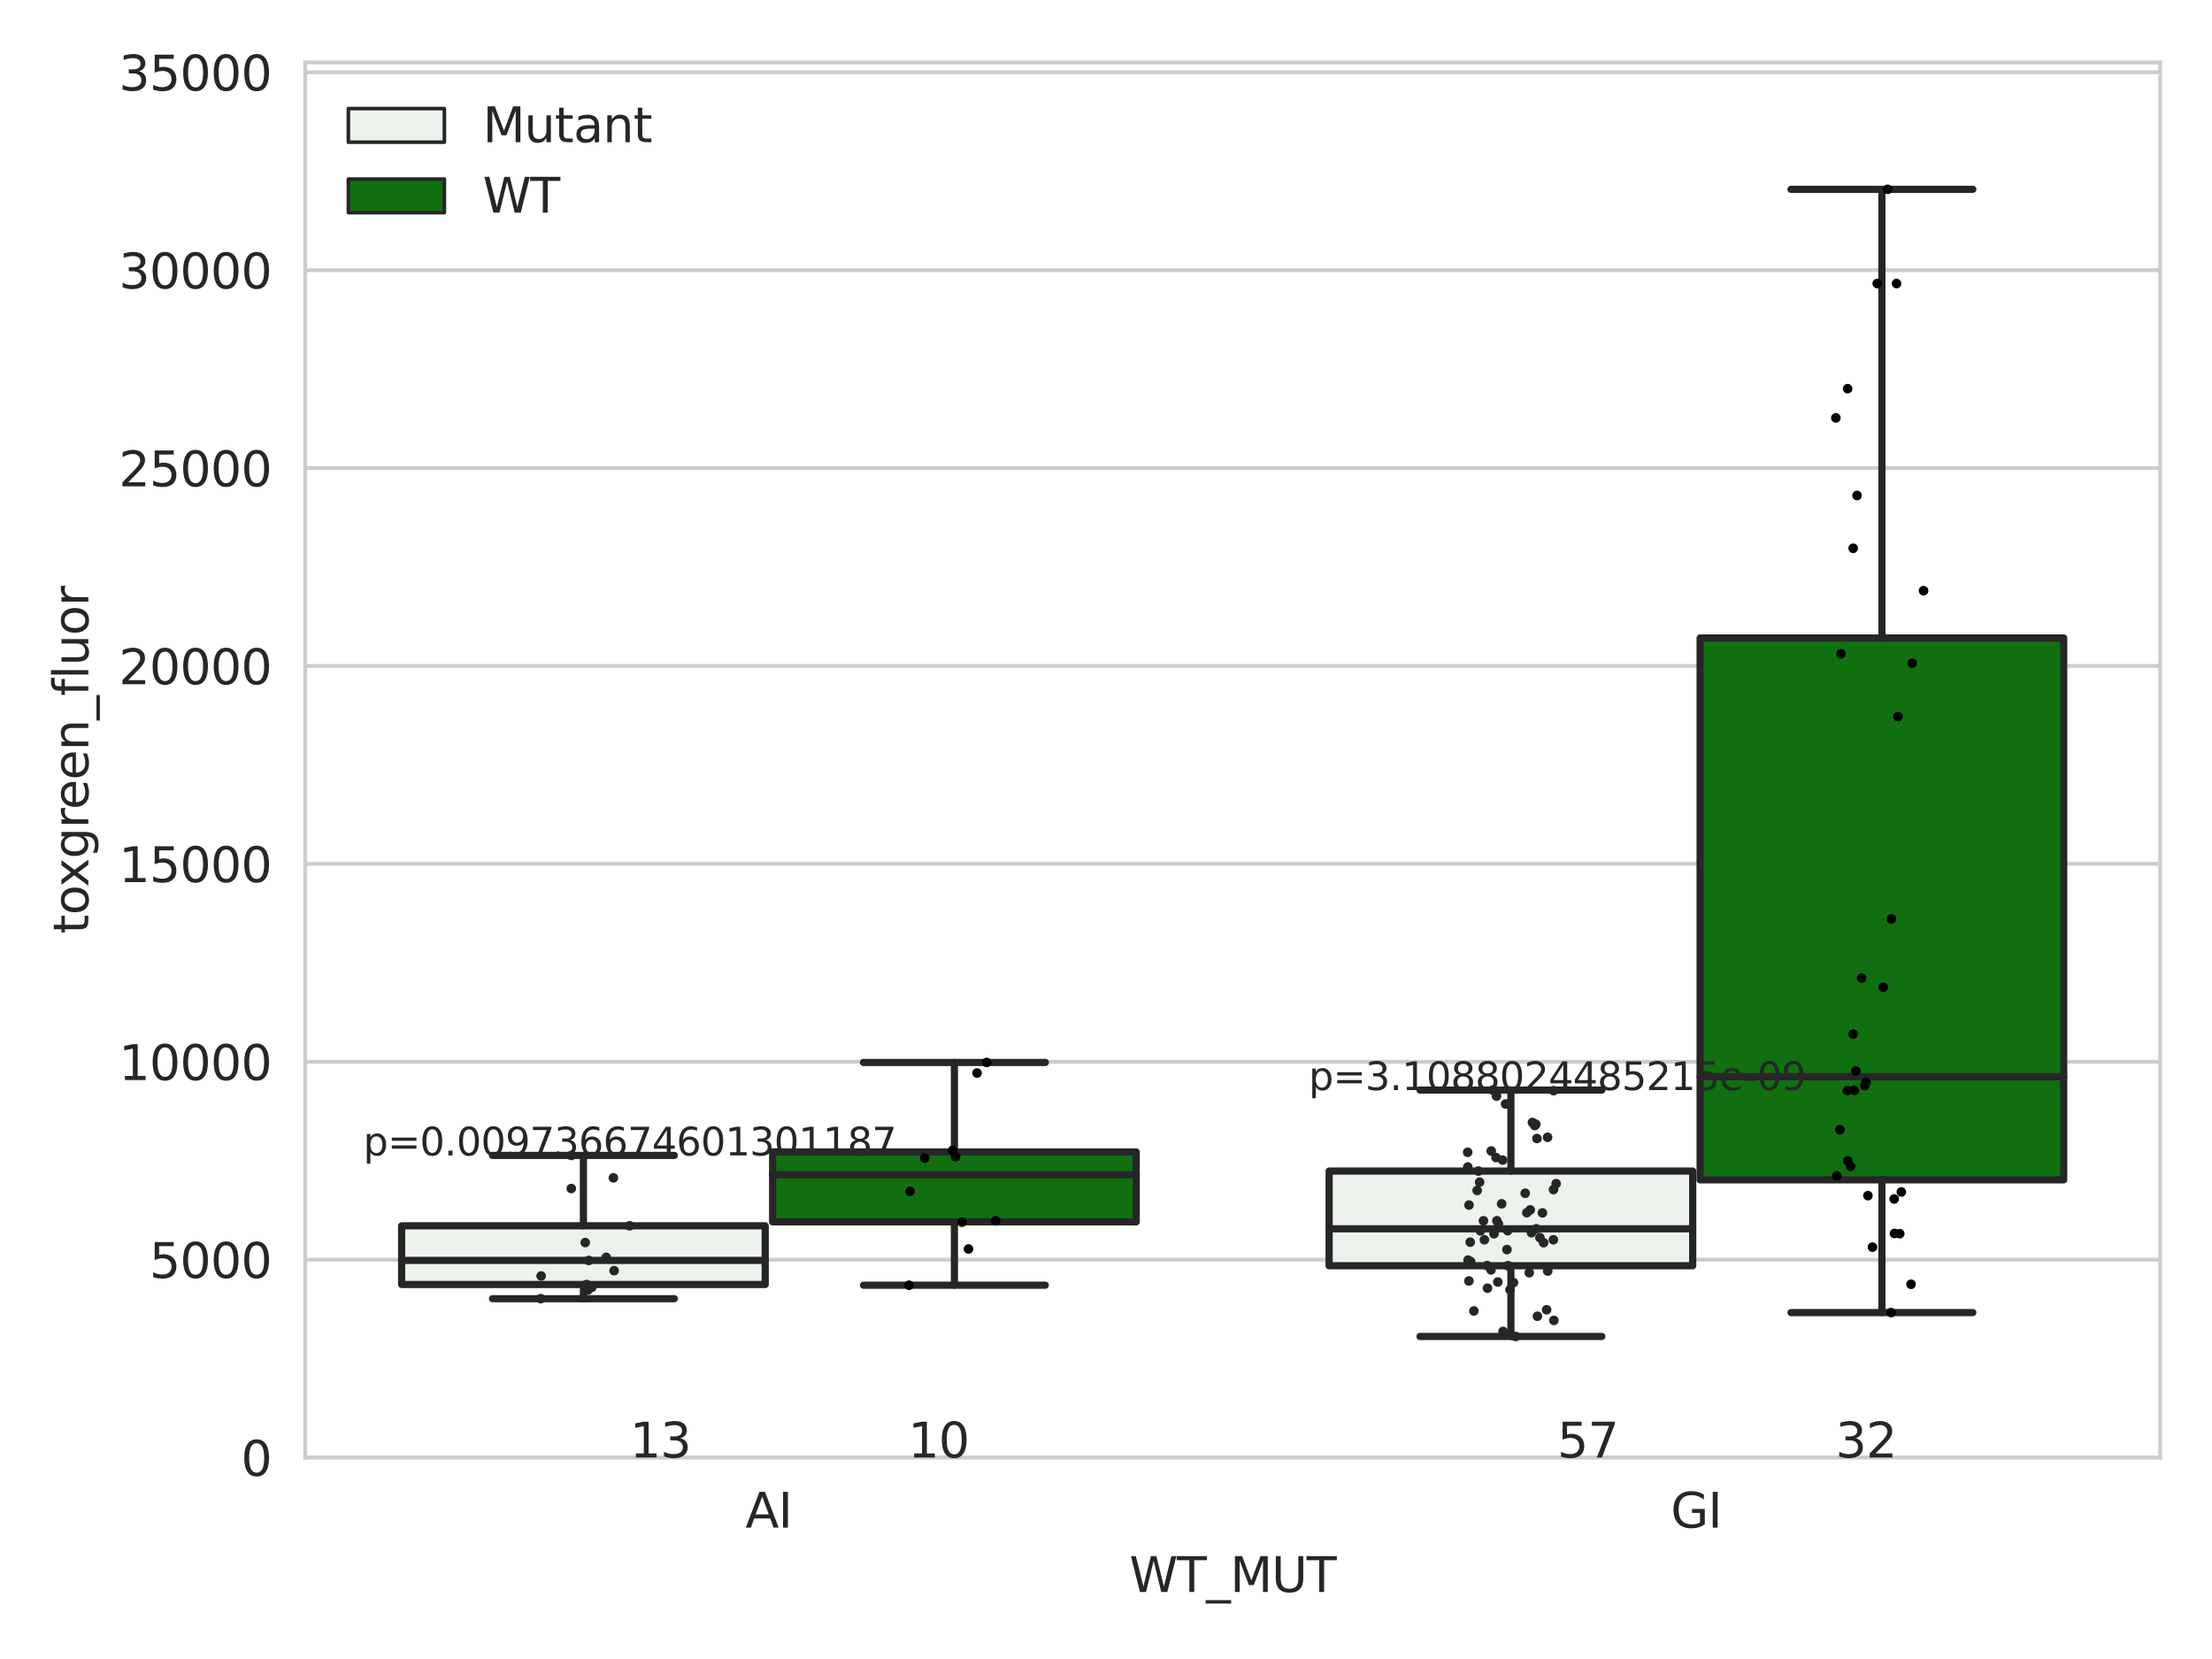 <?xml version="1.0" encoding="utf-8" standalone="no"?>
<!DOCTYPE svg PUBLIC "-//W3C//DTD SVG 1.1//EN"
  "http://www.w3.org/Graphics/SVG/1.1/DTD/svg11.dtd">
<svg xmlns:xlink="http://www.w3.org/1999/xlink" width="460.8pt" height="345.6pt" viewBox="0 0 460.8 345.6" xmlns="http://www.w3.org/2000/svg" version="1.1">
 <defs>
  <style type="text/css">*{stroke-linejoin: round; stroke-linecap: butt}</style>
 </defs>
 <g id="figure_1">
  <g id="patch_1">
   <path d="M 0 345.6 
L 460.8 345.6 
L 460.8 0 
L 0 0 
z
" style="fill: #ffffff"/>
  </g>
  <g id="axes_1">
   <g id="patch_2">
    <path d="M 63.571 303.64 
L 450 303.64 
L 450 13.022 
L 63.571 13.022 
z
" style="fill: #ffffff"/>
   </g>
   <g id="matplotlib.axis_1">
    <g id="xtick_1">
     <g id="text_1">
      <!-- AI -->
      <g style="fill: #262626" transform="translate(155.283 318.238) scale(0.1 -0.1)">
       <defs>
        <path id="DejaVuSans-41" d="M 2188 4044 
L 1331 1722 
L 3047 1722 
L 2188 4044 
z
M 1831 4666 
L 2547 4666 
L 4325 0 
L 3669 0 
L 3244 1197 
L 1141 1197 
L 716 0 
L 50 0 
L 1831 4666 
z
" transform="scale(0.016)"/>
        <path id="DejaVuSans-49" d="M 628 4666 
L 1259 4666 
L 1259 0 
L 628 0 
L 628 4666 
z
" transform="scale(0.016)"/>
       </defs>
       <use xlink:href="#DejaVuSans-41"/>
       <use xlink:href="#DejaVuSans-49" x="68.408"/>
      </g>
     </g>
    </g>
    <g id="xtick_2">
     <g id="text_2">
      <!-- GI -->
      <g style="fill: #262626" transform="translate(348.044 318.238) scale(0.1 -0.1)">
       <defs>
        <path id="DejaVuSans-47" d="M 3809 666 
L 3809 1919 
L 2778 1919 
L 2778 2438 
L 4434 2438 
L 4434 434 
Q 4069 175 3628 42 
Q 3188 -91 2688 -91 
Q 1594 -91 976 548 
Q 359 1188 359 2328 
Q 359 3472 976 4111 
Q 1594 4750 2688 4750 
Q 3144 4750 3555 4637 
Q 3966 4525 4313 4306 
L 4313 3634 
Q 3963 3931 3569 4081 
Q 3175 4231 2741 4231 
Q 1884 4231 1454 3753 
Q 1025 3275 1025 2328 
Q 1025 1384 1454 906 
Q 1884 428 2741 428 
Q 3075 428 3337 486 
Q 3600 544 3809 666 
z
" transform="scale(0.016)"/>
       </defs>
       <use xlink:href="#DejaVuSans-47"/>
       <use xlink:href="#DejaVuSans-49" x="77.49"/>
      </g>
     </g>
    </g>
    <g id="text_3">
     <!-- WT_MUT -->
     <g style="fill: #262626" transform="translate(235.261 331.638) scale(0.1 -0.1)">
      <defs>
       <path id="DejaVuSans-57" d="M 213 4666 
L 850 4666 
L 1831 722 
L 2809 4666 
L 3519 4666 
L 4500 722 
L 5478 4666 
L 6119 4666 
L 4947 0 
L 4153 0 
L 3169 4050 
L 2175 0 
L 1381 0 
L 213 4666 
z
" transform="scale(0.016)"/>
       <path id="DejaVuSans-54" d="M -19 4666 
L 3928 4666 
L 3928 4134 
L 2272 4134 
L 2272 0 
L 1638 0 
L 1638 4134 
L -19 4134 
L -19 4666 
z
" transform="scale(0.016)"/>
       <path id="DejaVuSans-5f" d="M 3263 -1063 
L 3263 -1509 
L -63 -1509 
L -63 -1063 
L 3263 -1063 
z
" transform="scale(0.016)"/>
       <path id="DejaVuSans-4d" d="M 628 4666 
L 1569 4666 
L 2759 1491 
L 3956 4666 
L 4897 4666 
L 4897 0 
L 4281 0 
L 4281 4097 
L 3078 897 
L 2444 897 
L 1241 4097 
L 1241 0 
L 628 0 
L 628 4666 
z
" transform="scale(0.016)"/>
       <path id="DejaVuSans-55" d="M 556 4666 
L 1191 4666 
L 1191 1831 
Q 1191 1081 1462 751 
Q 1734 422 2344 422 
Q 2950 422 3222 751 
Q 3494 1081 3494 1831 
L 3494 4666 
L 4128 4666 
L 4128 1753 
Q 4128 841 3676 375 
Q 3225 -91 2344 -91 
Q 1459 -91 1007 375 
Q 556 841 556 1753 
L 556 4666 
z
" transform="scale(0.016)"/>
      </defs>
      <use xlink:href="#DejaVuSans-57"/>
      <use xlink:href="#DejaVuSans-54" x="98.877"/>
      <use xlink:href="#DejaVuSans-5f" x="159.961"/>
      <use xlink:href="#DejaVuSans-4d" x="209.961"/>
      <use xlink:href="#DejaVuSans-55" x="296.24"/>
      <use xlink:href="#DejaVuSans-54" x="369.434"/>
     </g>
    </g>
   </g>
   <g id="matplotlib.axis_2">
    <g id="ytick_1">
     <g id="line2d_1">
      <path d="M 63.571 303.64 
L 450 303.64 
" clip-path="url(#p94280542d1)" style="fill: none; stroke: #cccccc; stroke-width: 0.8; stroke-linecap: round"/>
     </g>
     <g id="text_4">
      <!-- 0 -->
      <g style="fill: #262626" transform="translate(50.209 307.439) scale(0.1 -0.1)">
       <defs>
        <path id="DejaVuSans-30" d="M 2034 4250 
Q 1547 4250 1301 3770 
Q 1056 3291 1056 2328 
Q 1056 1369 1301 889 
Q 1547 409 2034 409 
Q 2525 409 2770 889 
Q 3016 1369 3016 2328 
Q 3016 3291 2770 3770 
Q 2525 4250 2034 4250 
z
M 2034 4750 
Q 2819 4750 3233 4129 
Q 3647 3509 3647 2328 
Q 3647 1150 3233 529 
Q 2819 -91 2034 -91 
Q 1250 -91 836 529 
Q 422 1150 422 2328 
Q 422 3509 836 4129 
Q 1250 4750 2034 4750 
z
" transform="scale(0.016)"/>
       </defs>
       <use xlink:href="#DejaVuSans-30"/>
      </g>
     </g>
    </g>
    <g id="ytick_2">
     <g id="line2d_2">
      <path d="M 63.571 262.414 
L 450 262.414 
" clip-path="url(#p94280542d1)" style="fill: none; stroke: #cccccc; stroke-width: 0.8; stroke-linecap: round"/>
     </g>
     <g id="text_5">
      <!-- 5000 -->
      <g style="fill: #262626" transform="translate(31.121 266.214) scale(0.1 -0.1)">
       <defs>
        <path id="DejaVuSans-35" d="M 691 4666 
L 3169 4666 
L 3169 4134 
L 1269 4134 
L 1269 2991 
Q 1406 3038 1543 3061 
Q 1681 3084 1819 3084 
Q 2600 3084 3056 2656 
Q 3513 2228 3513 1497 
Q 3513 744 3044 326 
Q 2575 -91 1722 -91 
Q 1428 -91 1123 -41 
Q 819 9 494 109 
L 494 744 
Q 775 591 1075 516 
Q 1375 441 1709 441 
Q 2250 441 2565 725 
Q 2881 1009 2881 1497 
Q 2881 1984 2565 2268 
Q 2250 2553 1709 2553 
Q 1456 2553 1204 2497 
Q 953 2441 691 2322 
L 691 4666 
z
" transform="scale(0.016)"/>
       </defs>
       <use xlink:href="#DejaVuSans-35"/>
       <use xlink:href="#DejaVuSans-30" x="63.623"/>
       <use xlink:href="#DejaVuSans-30" x="127.246"/>
       <use xlink:href="#DejaVuSans-30" x="190.869"/>
      </g>
     </g>
    </g>
    <g id="ytick_3">
     <g id="line2d_3">
      <path d="M 63.571 221.189 
L 450 221.189 
" clip-path="url(#p94280542d1)" style="fill: none; stroke: #cccccc; stroke-width: 0.8; stroke-linecap: round"/>
     </g>
     <g id="text_6">
      <!-- 10000 -->
      <g style="fill: #262626" transform="translate(24.759 224.988) scale(0.1 -0.1)">
       <defs>
        <path id="DejaVuSans-31" d="M 794 531 
L 1825 531 
L 1825 4091 
L 703 3866 
L 703 4441 
L 1819 4666 
L 2450 4666 
L 2450 531 
L 3481 531 
L 3481 0 
L 794 0 
L 794 531 
z
" transform="scale(0.016)"/>
       </defs>
       <use xlink:href="#DejaVuSans-31"/>
       <use xlink:href="#DejaVuSans-30" x="63.623"/>
       <use xlink:href="#DejaVuSans-30" x="127.246"/>
       <use xlink:href="#DejaVuSans-30" x="190.869"/>
       <use xlink:href="#DejaVuSans-30" x="254.492"/>
      </g>
     </g>
    </g>
    <g id="ytick_4">
     <g id="line2d_4">
      <path d="M 63.571 179.963 
L 450 179.963 
" clip-path="url(#p94280542d1)" style="fill: none; stroke: #cccccc; stroke-width: 0.8; stroke-linecap: round"/>
     </g>
     <g id="text_7">
      <!-- 15000 -->
      <g style="fill: #262626" transform="translate(24.759 183.762) scale(0.1 -0.1)">
       <use xlink:href="#DejaVuSans-31"/>
       <use xlink:href="#DejaVuSans-35" x="63.623"/>
       <use xlink:href="#DejaVuSans-30" x="127.246"/>
       <use xlink:href="#DejaVuSans-30" x="190.869"/>
       <use xlink:href="#DejaVuSans-30" x="254.492"/>
      </g>
     </g>
    </g>
    <g id="ytick_5">
     <g id="line2d_5">
      <path d="M 63.571 138.738 
L 450 138.738 
" clip-path="url(#p94280542d1)" style="fill: none; stroke: #cccccc; stroke-width: 0.8; stroke-linecap: round"/>
     </g>
     <g id="text_8">
      <!-- 20000 -->
      <g style="fill: #262626" transform="translate(24.759 142.537) scale(0.1 -0.1)">
       <defs>
        <path id="DejaVuSans-32" d="M 1228 531 
L 3431 531 
L 3431 0 
L 469 0 
L 469 531 
Q 828 903 1448 1529 
Q 2069 2156 2228 2338 
Q 2531 2678 2651 2914 
Q 2772 3150 2772 3378 
Q 2772 3750 2511 3984 
Q 2250 4219 1831 4219 
Q 1534 4219 1204 4116 
Q 875 4013 500 3803 
L 500 4441 
Q 881 4594 1212 4672 
Q 1544 4750 1819 4750 
Q 2544 4750 2975 4387 
Q 3406 4025 3406 3419 
Q 3406 3131 3298 2873 
Q 3191 2616 2906 2266 
Q 2828 2175 2409 1742 
Q 1991 1309 1228 531 
z
" transform="scale(0.016)"/>
       </defs>
       <use xlink:href="#DejaVuSans-32"/>
       <use xlink:href="#DejaVuSans-30" x="63.623"/>
       <use xlink:href="#DejaVuSans-30" x="127.246"/>
       <use xlink:href="#DejaVuSans-30" x="190.869"/>
       <use xlink:href="#DejaVuSans-30" x="254.492"/>
      </g>
     </g>
    </g>
    <g id="ytick_6">
     <g id="line2d_6">
      <path d="M 63.571 97.512 
L 450 97.512 
" clip-path="url(#p94280542d1)" style="fill: none; stroke: #cccccc; stroke-width: 0.8; stroke-linecap: round"/>
     </g>
     <g id="text_9">
      <!-- 25000 -->
      <g style="fill: #262626" transform="translate(24.759 101.311) scale(0.1 -0.1)">
       <use xlink:href="#DejaVuSans-32"/>
       <use xlink:href="#DejaVuSans-35" x="63.623"/>
       <use xlink:href="#DejaVuSans-30" x="127.246"/>
       <use xlink:href="#DejaVuSans-30" x="190.869"/>
       <use xlink:href="#DejaVuSans-30" x="254.492"/>
      </g>
     </g>
    </g>
    <g id="ytick_7">
     <g id="line2d_7">
      <path d="M 63.571 56.286 
L 450 56.286 
" clip-path="url(#p94280542d1)" style="fill: none; stroke: #cccccc; stroke-width: 0.8; stroke-linecap: round"/>
     </g>
     <g id="text_10">
      <!-- 30000 -->
      <g style="fill: #262626" transform="translate(24.759 60.085) scale(0.1 -0.1)">
       <defs>
        <path id="DejaVuSans-33" d="M 2597 2516 
Q 3050 2419 3304 2112 
Q 3559 1806 3559 1356 
Q 3559 666 3084 287 
Q 2609 -91 1734 -91 
Q 1441 -91 1130 -33 
Q 819 25 488 141 
L 488 750 
Q 750 597 1062 519 
Q 1375 441 1716 441 
Q 2309 441 2620 675 
Q 2931 909 2931 1356 
Q 2931 1769 2642 2001 
Q 2353 2234 1838 2234 
L 1294 2234 
L 1294 2753 
L 1863 2753 
Q 2328 2753 2575 2939 
Q 2822 3125 2822 3475 
Q 2822 3834 2567 4026 
Q 2313 4219 1838 4219 
Q 1578 4219 1281 4162 
Q 984 4106 628 3988 
L 628 4550 
Q 988 4650 1302 4700 
Q 1616 4750 1894 4750 
Q 2613 4750 3031 4423 
Q 3450 4097 3450 3541 
Q 3450 3153 3228 2886 
Q 3006 2619 2597 2516 
z
" transform="scale(0.016)"/>
       </defs>
       <use xlink:href="#DejaVuSans-33"/>
       <use xlink:href="#DejaVuSans-30" x="63.623"/>
       <use xlink:href="#DejaVuSans-30" x="127.246"/>
       <use xlink:href="#DejaVuSans-30" x="190.869"/>
       <use xlink:href="#DejaVuSans-30" x="254.492"/>
      </g>
     </g>
    </g>
    <g id="ytick_8">
     <g id="line2d_8">
      <path d="M 63.571 15.061 
L 450 15.061 
" clip-path="url(#p94280542d1)" style="fill: none; stroke: #cccccc; stroke-width: 0.8; stroke-linecap: round"/>
     </g>
     <g id="text_11">
      <!-- 35000 -->
      <g style="fill: #262626" transform="translate(24.759 18.86) scale(0.1 -0.1)">
       <use xlink:href="#DejaVuSans-33"/>
       <use xlink:href="#DejaVuSans-35" x="63.623"/>
       <use xlink:href="#DejaVuSans-30" x="127.246"/>
       <use xlink:href="#DejaVuSans-30" x="190.869"/>
       <use xlink:href="#DejaVuSans-30" x="254.492"/>
      </g>
     </g>
    </g>
    <g id="text_12">
     <!-- toxgreen_fluor -->
     <g style="fill: #262626" transform="translate(18.401 194.526) rotate(-90) scale(0.1 -0.1)">
      <defs>
       <path id="DejaVuSans-74" d="M 1172 4494 
L 1172 3500 
L 2356 3500 
L 2356 3053 
L 1172 3053 
L 1172 1153 
Q 1172 725 1289 603 
Q 1406 481 1766 481 
L 2356 481 
L 2356 0 
L 1766 0 
Q 1100 0 847 248 
Q 594 497 594 1153 
L 594 3053 
L 172 3053 
L 172 3500 
L 594 3500 
L 594 4494 
L 1172 4494 
z
" transform="scale(0.016)"/>
       <path id="DejaVuSans-6f" d="M 1959 3097 
Q 1497 3097 1228 2736 
Q 959 2375 959 1747 
Q 959 1119 1226 758 
Q 1494 397 1959 397 
Q 2419 397 2687 759 
Q 2956 1122 2956 1747 
Q 2956 2369 2687 2733 
Q 2419 3097 1959 3097 
z
M 1959 3584 
Q 2709 3584 3137 3096 
Q 3566 2609 3566 1747 
Q 3566 888 3137 398 
Q 2709 -91 1959 -91 
Q 1206 -91 779 398 
Q 353 888 353 1747 
Q 353 2609 779 3096 
Q 1206 3584 1959 3584 
z
" transform="scale(0.016)"/>
       <path id="DejaVuSans-78" d="M 3513 3500 
L 2247 1797 
L 3578 0 
L 2900 0 
L 1881 1375 
L 863 0 
L 184 0 
L 1544 1831 
L 300 3500 
L 978 3500 
L 1906 2253 
L 2834 3500 
L 3513 3500 
z
" transform="scale(0.016)"/>
       <path id="DejaVuSans-67" d="M 2906 1791 
Q 2906 2416 2648 2759 
Q 2391 3103 1925 3103 
Q 1463 3103 1205 2759 
Q 947 2416 947 1791 
Q 947 1169 1205 825 
Q 1463 481 1925 481 
Q 2391 481 2648 825 
Q 2906 1169 2906 1791 
z
M 3481 434 
Q 3481 -459 3084 -895 
Q 2688 -1331 1869 -1331 
Q 1566 -1331 1297 -1286 
Q 1028 -1241 775 -1147 
L 775 -588 
Q 1028 -725 1275 -790 
Q 1522 -856 1778 -856 
Q 2344 -856 2625 -561 
Q 2906 -266 2906 331 
L 2906 616 
Q 2728 306 2450 153 
Q 2172 0 1784 0 
Q 1141 0 747 490 
Q 353 981 353 1791 
Q 353 2603 747 3093 
Q 1141 3584 1784 3584 
Q 2172 3584 2450 3431 
Q 2728 3278 2906 2969 
L 2906 3500 
L 3481 3500 
L 3481 434 
z
" transform="scale(0.016)"/>
       <path id="DejaVuSans-72" d="M 2631 2963 
Q 2534 3019 2420 3045 
Q 2306 3072 2169 3072 
Q 1681 3072 1420 2755 
Q 1159 2438 1159 1844 
L 1159 0 
L 581 0 
L 581 3500 
L 1159 3500 
L 1159 2956 
Q 1341 3275 1631 3429 
Q 1922 3584 2338 3584 
Q 2397 3584 2469 3576 
Q 2541 3569 2628 3553 
L 2631 2963 
z
" transform="scale(0.016)"/>
       <path id="DejaVuSans-65" d="M 3597 1894 
L 3597 1613 
L 953 1613 
Q 991 1019 1311 708 
Q 1631 397 2203 397 
Q 2534 397 2845 478 
Q 3156 559 3463 722 
L 3463 178 
Q 3153 47 2828 -22 
Q 2503 -91 2169 -91 
Q 1331 -91 842 396 
Q 353 884 353 1716 
Q 353 2575 817 3079 
Q 1281 3584 2069 3584 
Q 2775 3584 3186 3129 
Q 3597 2675 3597 1894 
z
M 3022 2063 
Q 3016 2534 2758 2815 
Q 2500 3097 2075 3097 
Q 1594 3097 1305 2825 
Q 1016 2553 972 2059 
L 3022 2063 
z
" transform="scale(0.016)"/>
       <path id="DejaVuSans-6e" d="M 3513 2113 
L 3513 0 
L 2938 0 
L 2938 2094 
Q 2938 2591 2744 2837 
Q 2550 3084 2163 3084 
Q 1697 3084 1428 2787 
Q 1159 2491 1159 1978 
L 1159 0 
L 581 0 
L 581 3500 
L 1159 3500 
L 1159 2956 
Q 1366 3272 1645 3428 
Q 1925 3584 2291 3584 
Q 2894 3584 3203 3211 
Q 3513 2838 3513 2113 
z
" transform="scale(0.016)"/>
       <path id="DejaVuSans-66" d="M 2375 4863 
L 2375 4384 
L 1825 4384 
Q 1516 4384 1395 4259 
Q 1275 4134 1275 3809 
L 1275 3500 
L 2222 3500 
L 2222 3053 
L 1275 3053 
L 1275 0 
L 697 0 
L 697 3053 
L 147 3053 
L 147 3500 
L 697 3500 
L 697 3744 
Q 697 4328 969 4595 
Q 1241 4863 1831 4863 
L 2375 4863 
z
" transform="scale(0.016)"/>
       <path id="DejaVuSans-6c" d="M 603 4863 
L 1178 4863 
L 1178 0 
L 603 0 
L 603 4863 
z
" transform="scale(0.016)"/>
       <path id="DejaVuSans-75" d="M 544 1381 
L 544 3500 
L 1119 3500 
L 1119 1403 
Q 1119 906 1312 657 
Q 1506 409 1894 409 
Q 2359 409 2629 706 
Q 2900 1003 2900 1516 
L 2900 3500 
L 3475 3500 
L 3475 0 
L 2900 0 
L 2900 538 
Q 2691 219 2414 64 
Q 2138 -91 1772 -91 
Q 1169 -91 856 284 
Q 544 659 544 1381 
z
M 1991 3584 
L 1991 3584 
z
" transform="scale(0.016)"/>
      </defs>
      <use xlink:href="#DejaVuSans-74"/>
      <use xlink:href="#DejaVuSans-6f" x="39.209"/>
      <use xlink:href="#DejaVuSans-78" x="97.266"/>
      <use xlink:href="#DejaVuSans-67" x="156.445"/>
      <use xlink:href="#DejaVuSans-72" x="219.922"/>
      <use xlink:href="#DejaVuSans-65" x="258.785"/>
      <use xlink:href="#DejaVuSans-65" x="320.309"/>
      <use xlink:href="#DejaVuSans-6e" x="381.832"/>
      <use xlink:href="#DejaVuSans-5f" x="445.211"/>
      <use xlink:href="#DejaVuSans-66" x="495.211"/>
      <use xlink:href="#DejaVuSans-6c" x="530.416"/>
      <use xlink:href="#DejaVuSans-75" x="558.199"/>
      <use xlink:href="#DejaVuSans-6f" x="621.578"/>
      <use xlink:href="#DejaVuSans-72" x="682.76"/>
     </g>
    </g>
   </g>
   <g id="patch_3">
    <path d="M 83.666 267.588 
L 159.406 267.588 
L 159.406 255.357 
L 83.666 255.357 
L 83.666 267.588 
z
" clip-path="url(#p94280542d1)" style="fill: #ecf2ec; stroke: #262626; stroke-width: 1.5; stroke-linejoin: miter"/>
   </g>
   <g id="patch_4">
    <path d="M 160.951 254.537 
L 236.691 254.537 
L 236.691 239.969 
L 160.951 239.969 
L 160.951 254.537 
z
" clip-path="url(#p94280542d1)" style="fill: #107010; stroke: #262626; stroke-width: 1.5; stroke-linejoin: miter"/>
   </g>
   <g id="patch_5">
    <path d="M 276.88 263.679 
L 352.62 263.679 
L 352.62 243.953 
L 276.88 243.953 
L 276.88 263.679 
z
" clip-path="url(#p94280542d1)" style="fill: #ecf2ec; stroke: #262626; stroke-width: 1.5; stroke-linejoin: miter"/>
   </g>
   <g id="patch_6">
    <path d="M 354.166 245.79 
L 429.906 245.79 
L 429.906 132.907 
L 354.166 132.907 
L 354.166 245.79 
z
" clip-path="url(#p94280542d1)" style="fill: #107010; stroke: #262626; stroke-width: 1.5; stroke-linejoin: miter"/>
   </g>
   <g id="patch_7">
    <path d="M 160.178 303.64 
L 160.178 303.64 
L 160.178 303.64 
L 160.178 303.64 
z
" clip-path="url(#p94280542d1)" style="fill: #ecf2ec; stroke: #262626; stroke-width: 0.75; stroke-linejoin: miter"/>
   </g>
   <g id="patch_8">
    <path d="M 160.178 303.64 
L 160.178 303.64 
L 160.178 303.64 
L 160.178 303.64 
z
" clip-path="url(#p94280542d1)" style="fill: #107010; stroke: #262626; stroke-width: 0.75; stroke-linejoin: miter"/>
   </g>
   <g id="PathCollection_1"/>
   <g id="PathCollection_2"/>
   <g id="line2d_9">
    <path d="M 121.536 267.588 
L 121.536 270.541 
" clip-path="url(#p94280542d1)" style="fill: none; stroke: #262626; stroke-width: 1.5; stroke-linecap: round"/>
   </g>
   <g id="line2d_10">
    <path d="M 121.536 255.357 
L 121.536 240.701 
" clip-path="url(#p94280542d1)" style="fill: none; stroke: #262626; stroke-width: 1.5; stroke-linecap: round"/>
   </g>
   <g id="line2d_11">
    <path d="M 102.601 270.541 
L 140.471 270.541 
" clip-path="url(#p94280542d1)" style="fill: none; stroke: #262626; stroke-width: 1.5; stroke-linecap: round"/>
   </g>
   <g id="line2d_12">
    <path d="M 102.601 240.701 
L 140.471 240.701 
" clip-path="url(#p94280542d1)" style="fill: none; stroke: #262626; stroke-width: 1.5; stroke-linecap: round"/>
   </g>
   <g id="line2d_13"/>
   <g id="line2d_14">
    <path d="M 198.821 254.537 
L 198.821 267.733 
" clip-path="url(#p94280542d1)" style="fill: none; stroke: #262626; stroke-width: 1.5; stroke-linecap: round"/>
   </g>
   <g id="line2d_15">
    <path d="M 198.821 239.969 
L 198.821 221.327 
" clip-path="url(#p94280542d1)" style="fill: none; stroke: #262626; stroke-width: 1.5; stroke-linecap: round"/>
   </g>
   <g id="line2d_16">
    <path d="M 179.886 267.733 
L 217.756 267.733 
" clip-path="url(#p94280542d1)" style="fill: none; stroke: #262626; stroke-width: 1.5; stroke-linecap: round"/>
   </g>
   <g id="line2d_17">
    <path d="M 179.886 221.327 
L 217.756 221.327 
" clip-path="url(#p94280542d1)" style="fill: none; stroke: #262626; stroke-width: 1.5; stroke-linecap: round"/>
   </g>
   <g id="line2d_18"/>
   <g id="line2d_19">
    <path d="M 314.75 263.679 
L 314.75 278.405 
" clip-path="url(#p94280542d1)" style="fill: none; stroke: #262626; stroke-width: 1.5; stroke-linecap: round"/>
   </g>
   <g id="line2d_20">
    <path d="M 314.75 243.953 
L 314.75 227.084 
" clip-path="url(#p94280542d1)" style="fill: none; stroke: #262626; stroke-width: 1.5; stroke-linecap: round"/>
   </g>
   <g id="line2d_21">
    <path d="M 295.815 278.405 
L 333.685 278.405 
" clip-path="url(#p94280542d1)" style="fill: none; stroke: #262626; stroke-width: 1.5; stroke-linecap: round"/>
   </g>
   <g id="line2d_22">
    <path d="M 295.815 227.084 
L 333.685 227.084 
" clip-path="url(#p94280542d1)" style="fill: none; stroke: #262626; stroke-width: 1.5; stroke-linecap: round"/>
   </g>
   <g id="line2d_23"/>
   <g id="line2d_24">
    <path d="M 392.036 245.79 
L 392.036 273.432 
" clip-path="url(#p94280542d1)" style="fill: none; stroke: #262626; stroke-width: 1.5; stroke-linecap: round"/>
   </g>
   <g id="line2d_25">
    <path d="M 392.036 132.907 
L 392.036 39.442 
" clip-path="url(#p94280542d1)" style="fill: none; stroke: #262626; stroke-width: 1.5; stroke-linecap: round"/>
   </g>
   <g id="line2d_26">
    <path d="M 373.101 273.432 
L 410.971 273.432 
" clip-path="url(#p94280542d1)" style="fill: none; stroke: #262626; stroke-width: 1.5; stroke-linecap: round"/>
   </g>
   <g id="line2d_27">
    <path d="M 373.101 39.442 
L 410.971 39.442 
" clip-path="url(#p94280542d1)" style="fill: none; stroke: #262626; stroke-width: 1.5; stroke-linecap: round"/>
   </g>
   <g id="line2d_28"/>
   <g id="line2d_29">
    <path d="M 83.666 262.575 
L 159.406 262.575 
" clip-path="url(#p94280542d1)" style="fill: none; stroke: #262626; stroke-width: 1.5; stroke-linecap: round"/>
   </g>
   <g id="line2d_30">
    <path d="M 160.951 244.709 
L 236.691 244.709 
" clip-path="url(#p94280542d1)" style="fill: none; stroke: #262626; stroke-width: 1.5; stroke-linecap: round"/>
   </g>
   <g id="line2d_31">
    <path d="M 276.88 255.979 
L 352.62 255.979 
" clip-path="url(#p94280542d1)" style="fill: none; stroke: #262626; stroke-width: 1.5; stroke-linecap: round"/>
   </g>
   <g id="line2d_32">
    <path d="M 354.166 224.296 
L 429.906 224.296 
" clip-path="url(#p94280542d1)" style="fill: none; stroke: #262626; stroke-width: 1.5; stroke-linecap: round"/>
   </g>
   <g id="patch_9">
    <path d="M 63.571 303.64 
L 63.571 13.022 
" style="fill: none; stroke: #cccccc; stroke-width: 0.8; stroke-linejoin: miter; stroke-linecap: square"/>
   </g>
   <g id="patch_10">
    <path d="M 450 303.64 
L 450 13.022 
" style="fill: none; stroke: #cccccc; stroke-width: 0.8; stroke-linejoin: miter; stroke-linecap: square"/>
   </g>
   <g id="patch_11">
    <path d="M 63.571 303.64 
L 450 303.64 
" style="fill: none; stroke: #cccccc; stroke-width: 0.8; stroke-linejoin: miter; stroke-linecap: square"/>
   </g>
   <g id="patch_12">
    <path d="M 63.571 13.022 
L 450 13.022 
" style="fill: none; stroke: #cccccc; stroke-width: 0.8; stroke-linejoin: miter; stroke-linecap: square"/>
   </g>
   <g id="PathCollection_3">
    <defs>
     <path id="C0_0_816aba6193" d="M 0 1 
C 0.265 1 0.52 0.895 0.707 0.707 
C 0.895 0.52 1 0.265 1 -0 
C 1 -0.265 0.895 -0.52 0.707 -0.707 
C 0.52 -0.895 0.265 -1 0 -1 
C -0.265 -1 -0.52 -0.895 -0.707 -0.707 
C -0.895 -0.52 -1 -0.265 -1 0 
C -1 0.265 -0.895 0.52 -0.707 0.707 
C -0.52 0.895 -0.265 1 0 1 
z
"/>
    </defs>
    <g clip-path="url(#p94280542d1)">
     <use xlink:href="#C0_0_816aba6193" x="127.777" y="245.367" style="fill: #262626"/>
    </g>
    <g clip-path="url(#p94280542d1)">
     <use xlink:href="#C0_0_816aba6193" x="131.161" y="255.357" style="fill: #262626"/>
    </g>
    <g clip-path="url(#p94280542d1)">
     <use xlink:href="#C0_0_816aba6193" x="122.65" y="262.575" style="fill: #262626"/>
    </g>
    <g clip-path="url(#p94280542d1)">
     <use xlink:href="#C0_0_816aba6193" x="122.213" y="267.588" style="fill: #262626"/>
    </g>
    <g clip-path="url(#p94280542d1)">
     <use xlink:href="#C0_0_816aba6193" x="123.279" y="268.178" style="fill: #262626"/>
    </g>
    <g clip-path="url(#p94280542d1)">
     <use xlink:href="#C0_0_816aba6193" x="122.472" y="268.743" style="fill: #262626"/>
    </g>
    <g clip-path="url(#p94280542d1)">
     <use xlink:href="#C0_0_816aba6193" x="112.659" y="270.541" style="fill: #262626"/>
    </g>
    <g clip-path="url(#p94280542d1)">
     <use xlink:href="#C0_0_816aba6193" x="121.916" y="258.851" style="fill: #262626"/>
    </g>
    <g clip-path="url(#p94280542d1)">
     <use xlink:href="#C0_0_816aba6193" x="119.011" y="240.701" style="fill: #262626"/>
    </g>
    <g clip-path="url(#p94280542d1)">
     <use xlink:href="#C0_0_816aba6193" x="119.006" y="247.593" style="fill: #262626"/>
    </g>
    <g clip-path="url(#p94280542d1)">
     <use xlink:href="#C0_0_816aba6193" x="112.727" y="265.804" style="fill: #262626"/>
    </g>
    <g clip-path="url(#p94280542d1)">
     <use xlink:href="#C0_0_816aba6193" x="126.284" y="261.925" style="fill: #262626"/>
    </g>
    <g clip-path="url(#p94280542d1)">
     <use xlink:href="#C0_0_816aba6193" x="127.927" y="264.696" style="fill: #262626"/>
    </g>
   </g>
   <g id="PathCollection_4">
    <defs>
     <path id="C1_0_e378dcb4e6" d="M 0 1 
C 0.265 1 0.52 0.895 0.707 0.707 
C 0.895 0.52 1 0.265 1 -0 
C 1 -0.265 0.895 -0.52 0.707 -0.707 
C 0.52 -0.895 0.265 -1 0 -1 
C -0.265 -1 -0.52 -0.895 -0.707 -0.707 
C -0.895 -0.52 -1 -0.265 -1 0 
C -1 0.265 -0.895 0.52 -0.707 0.707 
C -0.52 0.895 -0.265 1 0 1 
z
"/>
    </defs>
    <g clip-path="url(#p94280542d1)">
     <use xlink:href="#C1_0_e378dcb4e6" x="198.446" y="239.633"/>
    </g>
    <g clip-path="url(#p94280542d1)">
     <use xlink:href="#C1_0_e378dcb4e6" x="207.431" y="254.332"/>
    </g>
    <g clip-path="url(#p94280542d1)">
     <use xlink:href="#C1_0_e378dcb4e6" x="203.534" y="223.532"/>
    </g>
    <g clip-path="url(#p94280542d1)">
     <use xlink:href="#C1_0_e378dcb4e6" x="189.586" y="248.17"/>
    </g>
    <g clip-path="url(#p94280542d1)">
     <use xlink:href="#C1_0_e378dcb4e6" x="199.086" y="240.976"/>
    </g>
    <g clip-path="url(#p94280542d1)">
     <use xlink:href="#C1_0_e378dcb4e6" x="201.754" y="260.186"/>
    </g>
    <g clip-path="url(#p94280542d1)">
     <use xlink:href="#C1_0_e378dcb4e6" x="189.38" y="267.733"/>
    </g>
    <g clip-path="url(#p94280542d1)">
     <use xlink:href="#C1_0_e378dcb4e6" x="192.649" y="241.249"/>
    </g>
    <g clip-path="url(#p94280542d1)">
     <use xlink:href="#C1_0_e378dcb4e6" x="200.4" y="254.605"/>
    </g>
    <g clip-path="url(#p94280542d1)">
     <use xlink:href="#C1_0_e378dcb4e6" x="205.55" y="221.327"/>
    </g>
   </g>
   <g id="PathCollection_5">
    <defs>
     <path id="C2_0_47c99e9e00" d="M 0 1 
C 0.265 1 0.52 0.895 0.707 0.707 
C 0.895 0.52 1 0.265 1 -0 
C 1 -0.265 0.895 -0.52 0.707 -0.707 
C 0.52 -0.895 0.265 -1 0 -1 
C -0.265 -1 -0.52 -0.895 -0.707 -0.707 
C -0.895 -0.52 -1 -0.265 -1 0 
C -1 0.265 -0.895 0.52 -0.707 0.707 
C -0.52 0.895 -0.265 1 0 1 
z
"/>
    </defs>
    <g clip-path="url(#p94280542d1)">
     <use xlink:href="#C2_0_47c99e9e00" x="312.142" y="254.959" style="fill: #262626"/>
    </g>
    <g clip-path="url(#p94280542d1)">
     <use xlink:href="#C2_0_47c99e9e00" x="308.396" y="256.415" style="fill: #262626"/>
    </g>
    <g clip-path="url(#p94280542d1)">
     <use xlink:href="#C2_0_47c99e9e00" x="323.595" y="258.271" style="fill: #262626"/>
    </g>
    <g clip-path="url(#p94280542d1)">
     <use xlink:href="#C2_0_47c99e9e00" x="314.557" y="268.678" style="fill: #262626"/>
    </g>
    <g clip-path="url(#p94280542d1)">
     <use xlink:href="#C2_0_47c99e9e00" x="324.176" y="246.58" style="fill: #262626"/>
    </g>
    <g clip-path="url(#p94280542d1)">
     <use xlink:href="#C2_0_47c99e9e00" x="310.608" y="264.546" style="fill: #262626"/>
    </g>
    <g clip-path="url(#p94280542d1)">
     <use xlink:href="#C2_0_47c99e9e00" x="306.004" y="266.843" style="fill: #262626"/>
    </g>
    <g clip-path="url(#p94280542d1)">
     <use xlink:href="#C2_0_47c99e9e00" x="313.926" y="260.31" style="fill: #262626"/>
    </g>
    <g clip-path="url(#p94280542d1)">
     <use xlink:href="#C2_0_47c99e9e00" x="315.727" y="278.405" style="fill: #262626"/>
    </g>
    <g clip-path="url(#p94280542d1)">
     <use xlink:href="#C2_0_47c99e9e00" x="312.019" y="267.067" style="fill: #262626"/>
    </g>
    <g clip-path="url(#p94280542d1)">
     <use xlink:href="#C2_0_47c99e9e00" x="317.729" y="248.577" style="fill: #262626"/>
    </g>
    <g clip-path="url(#p94280542d1)">
     <use xlink:href="#C2_0_47c99e9e00" x="306.272" y="258.771" style="fill: #262626"/>
    </g>
    <g clip-path="url(#p94280542d1)">
     <use xlink:href="#C2_0_47c99e9e00" x="305.826" y="262.502" style="fill: #262626"/>
    </g>
    <g clip-path="url(#p94280542d1)">
     <use xlink:href="#C2_0_47c99e9e00" x="318.781" y="252.042" style="fill: #262626"/>
    </g>
    <g clip-path="url(#p94280542d1)">
     <use xlink:href="#C2_0_47c99e9e00" x="318.571" y="265.13" style="fill: #262626"/>
    </g>
    <g clip-path="url(#p94280542d1)">
     <use xlink:href="#C2_0_47c99e9e00" x="314.137" y="263.679" style="fill: #262626"/>
    </g>
    <g clip-path="url(#p94280542d1)">
     <use xlink:href="#C2_0_47c99e9e00" x="306.354" y="262.807" style="fill: #262626"/>
    </g>
    <g clip-path="url(#p94280542d1)">
     <use xlink:href="#C2_0_47c99e9e00" x="323.64" y="227.207" style="fill: #262626"/>
    </g>
    <g clip-path="url(#p94280542d1)">
     <use xlink:href="#C2_0_47c99e9e00" x="305.764" y="243.108" style="fill: #262626"/>
    </g>
    <g clip-path="url(#p94280542d1)">
     <use xlink:href="#C2_0_47c99e9e00" x="323.708" y="275.068" style="fill: #262626"/>
    </g>
    <g clip-path="url(#p94280542d1)">
     <use xlink:href="#C2_0_47c99e9e00" x="311.644" y="241.135" style="fill: #262626"/>
    </g>
    <g clip-path="url(#p94280542d1)">
     <use xlink:href="#C2_0_47c99e9e00" x="320.268" y="274.203" style="fill: #262626"/>
    </g>
    <g clip-path="url(#p94280542d1)">
     <use xlink:href="#C2_0_47c99e9e00" x="307.029" y="273.098" style="fill: #262626"/>
    </g>
    <g clip-path="url(#p94280542d1)">
     <use xlink:href="#C2_0_47c99e9e00" x="323.626" y="247.809" style="fill: #262626"/>
    </g>
    <g clip-path="url(#p94280542d1)">
     <use xlink:href="#C2_0_47c99e9e00" x="307.721" y="247.993" style="fill: #262626"/>
    </g>
    <g clip-path="url(#p94280542d1)">
     <use xlink:href="#C2_0_47c99e9e00" x="321.561" y="258.875" style="fill: #262626"/>
    </g>
    <g clip-path="url(#p94280542d1)">
     <use xlink:href="#C2_0_47c99e9e00" x="309.224" y="258.269" style="fill: #262626"/>
    </g>
    <g clip-path="url(#p94280542d1)">
     <use xlink:href="#C2_0_47c99e9e00" x="322.413" y="264.782" style="fill: #262626"/>
    </g>
    <g clip-path="url(#p94280542d1)">
     <use xlink:href="#C2_0_47c99e9e00" x="308.231" y="246.266" style="fill: #262626"/>
    </g>
    <g clip-path="url(#p94280542d1)">
     <use xlink:href="#C2_0_47c99e9e00" x="309.869" y="268.354" style="fill: #262626"/>
    </g>
    <g clip-path="url(#p94280542d1)">
     <use xlink:href="#C2_0_47c99e9e00" x="311.828" y="254.301" style="fill: #262626"/>
    </g>
    <g clip-path="url(#p94280542d1)">
     <use xlink:href="#C2_0_47c99e9e00" x="309.807" y="263.641" style="fill: #262626"/>
    </g>
    <g clip-path="url(#p94280542d1)">
     <use xlink:href="#C2_0_47c99e9e00" x="319.932" y="234.199" style="fill: #262626"/>
    </g>
    <g clip-path="url(#p94280542d1)">
     <use xlink:href="#C2_0_47c99e9e00" x="313.033" y="241.673" style="fill: #262626"/>
    </g>
    <g clip-path="url(#p94280542d1)">
     <use xlink:href="#C2_0_47c99e9e00" x="319.033" y="256.793" style="fill: #262626"/>
    </g>
    <g clip-path="url(#p94280542d1)">
     <use xlink:href="#C2_0_47c99e9e00" x="315.283" y="267.188" style="fill: #262626"/>
    </g>
    <g clip-path="url(#p94280542d1)">
     <use xlink:href="#C2_0_47c99e9e00" x="314.074" y="256.371" style="fill: #262626"/>
    </g>
    <g clip-path="url(#p94280542d1)">
     <use xlink:href="#C2_0_47c99e9e00" x="319.235" y="233.83" style="fill: #262626"/>
    </g>
    <g clip-path="url(#p94280542d1)">
     <use xlink:href="#C2_0_47c99e9e00" x="307.98" y="243.953" style="fill: #262626"/>
    </g>
    <g clip-path="url(#p94280542d1)">
     <use xlink:href="#C2_0_47c99e9e00" x="310.954" y="227.084" style="fill: #262626"/>
    </g>
    <g clip-path="url(#p94280542d1)">
     <use xlink:href="#C2_0_47c99e9e00" x="322.385" y="236.919" style="fill: #262626"/>
    </g>
    <g clip-path="url(#p94280542d1)">
     <use xlink:href="#C2_0_47c99e9e00" x="320.793" y="257.817" style="fill: #262626"/>
    </g>
    <g clip-path="url(#p94280542d1)">
     <use xlink:href="#C2_0_47c99e9e00" x="320.047" y="255.979" style="fill: #262626"/>
    </g>
    <g clip-path="url(#p94280542d1)">
     <use xlink:href="#C2_0_47c99e9e00" x="312.821" y="250.775" style="fill: #262626"/>
    </g>
    <g clip-path="url(#p94280542d1)">
     <use xlink:href="#C2_0_47c99e9e00" x="322.189" y="272.851" style="fill: #262626"/>
    </g>
    <g clip-path="url(#p94280542d1)">
     <use xlink:href="#C2_0_47c99e9e00" x="313.115" y="277.363" style="fill: #262626"/>
    </g>
    <g clip-path="url(#p94280542d1)">
     <use xlink:href="#C2_0_47c99e9e00" x="320.185" y="237.175" style="fill: #262626"/>
    </g>
    <g clip-path="url(#p94280542d1)">
     <use xlink:href="#C2_0_47c99e9e00" x="318.066" y="252.628" style="fill: #262626"/>
    </g>
    <g clip-path="url(#p94280542d1)">
     <use xlink:href="#C2_0_47c99e9e00" x="313.634" y="229.979" style="fill: #262626"/>
    </g>
    <g clip-path="url(#p94280542d1)">
     <use xlink:href="#C2_0_47c99e9e00" x="319.721" y="234.471" style="fill: #262626"/>
    </g>
    <g clip-path="url(#p94280542d1)">
     <use xlink:href="#C2_0_47c99e9e00" x="311.754" y="228.338" style="fill: #262626"/>
    </g>
    <g clip-path="url(#p94280542d1)">
     <use xlink:href="#C2_0_47c99e9e00" x="311.234" y="257.01" style="fill: #262626"/>
    </g>
    <g clip-path="url(#p94280542d1)">
     <use xlink:href="#C2_0_47c99e9e00" x="306.026" y="251.039" style="fill: #262626"/>
    </g>
    <g clip-path="url(#p94280542d1)">
     <use xlink:href="#C2_0_47c99e9e00" x="321.318" y="252.665" style="fill: #262626"/>
    </g>
    <g clip-path="url(#p94280542d1)">
     <use xlink:href="#C2_0_47c99e9e00" x="305.746" y="240.044" style="fill: #262626"/>
    </g>
    <g clip-path="url(#p94280542d1)">
     <use xlink:href="#C2_0_47c99e9e00" x="310.65" y="239.773" style="fill: #262626"/>
    </g>
    <g clip-path="url(#p94280542d1)">
     <use xlink:href="#C2_0_47c99e9e00" x="309.032" y="254.319" style="fill: #262626"/>
    </g>
   </g>
   <g id="PathCollection_6">
    <defs>
     <path id="C3_0_87c88757a4" d="M 0 1 
C 0.265 1 0.52 0.895 0.707 0.707 
C 0.895 0.52 1 0.265 1 -0 
C 1 -0.265 0.895 -0.52 0.707 -0.707 
C 0.52 -0.895 0.265 -1 0 -1 
C -0.265 -1 -0.52 -0.895 -0.707 -0.707 
C -0.895 -0.52 -1 -0.265 -1 0 
C -1 0.265 -0.895 0.52 -0.707 0.707 
C -0.52 0.895 -0.265 1 0 1 
z
"/>
    </defs>
    <g clip-path="url(#p94280542d1)">
     <use xlink:href="#C3_0_87c88757a4" x="386.298" y="227.143"/>
    </g>
    <g clip-path="url(#p94280542d1)">
     <use xlink:href="#C3_0_87c88757a4" x="394.656" y="256.952"/>
    </g>
    <g clip-path="url(#p94280542d1)">
     <use xlink:href="#C3_0_87c88757a4" x="393.234" y="39.442"/>
    </g>
    <g clip-path="url(#p94280542d1)">
     <use xlink:href="#C3_0_87c88757a4" x="395.754" y="256.999"/>
    </g>
    <g clip-path="url(#p94280542d1)">
     <use xlink:href="#C3_0_87c88757a4" x="384.897" y="80.967"/>
    </g>
    <g clip-path="url(#p94280542d1)">
     <use xlink:href="#C3_0_87c88757a4" x="400.708" y="123.047"/>
    </g>
    <g clip-path="url(#p94280542d1)">
     <use xlink:href="#C3_0_87c88757a4" x="386.05" y="114.218"/>
    </g>
    <g clip-path="url(#p94280542d1)">
     <use xlink:href="#C3_0_87c88757a4" x="391.062" y="59.06"/>
    </g>
    <g clip-path="url(#p94280542d1)">
     <use xlink:href="#C3_0_87c88757a4" x="393.94" y="273.432"/>
    </g>
    <g clip-path="url(#p94280542d1)">
     <use xlink:href="#C3_0_87c88757a4" x="383.524" y="136.194"/>
    </g>
    <g clip-path="url(#p94280542d1)">
     <use xlink:href="#C3_0_87c88757a4" x="386.857" y="103.214"/>
    </g>
    <g clip-path="url(#p94280542d1)">
     <use xlink:href="#C3_0_87c88757a4" x="386.61" y="223.116"/>
    </g>
    <g clip-path="url(#p94280542d1)">
     <use xlink:href="#C3_0_87c88757a4" x="388.478" y="226.147"/>
    </g>
    <g clip-path="url(#p94280542d1)">
     <use xlink:href="#C3_0_87c88757a4" x="395.385" y="149.289"/>
    </g>
    <g clip-path="url(#p94280542d1)">
     <use xlink:href="#C3_0_87c88757a4" x="392.317" y="205.654"/>
    </g>
    <g clip-path="url(#p94280542d1)">
     <use xlink:href="#C3_0_87c88757a4" x="382.44" y="87.059"/>
    </g>
    <g clip-path="url(#p94280542d1)">
     <use xlink:href="#C3_0_87c88757a4" x="388.722" y="225.475"/>
    </g>
    <g clip-path="url(#p94280542d1)">
     <use xlink:href="#C3_0_87c88757a4" x="395.084" y="59.069"/>
    </g>
    <g clip-path="url(#p94280542d1)">
     <use xlink:href="#C3_0_87c88757a4" x="390.072" y="259.802"/>
    </g>
    <g clip-path="url(#p94280542d1)">
     <use xlink:href="#C3_0_87c88757a4" x="385.525" y="242.966"/>
    </g>
    <g clip-path="url(#p94280542d1)">
     <use xlink:href="#C3_0_87c88757a4" x="384.933" y="241.838"/>
    </g>
    <g clip-path="url(#p94280542d1)">
     <use xlink:href="#C3_0_87c88757a4" x="394.598" y="249.763"/>
    </g>
    <g clip-path="url(#p94280542d1)">
     <use xlink:href="#C3_0_87c88757a4" x="389.121" y="249.075"/>
    </g>
    <g clip-path="url(#p94280542d1)">
     <use xlink:href="#C3_0_87c88757a4" x="398.105" y="267.537"/>
    </g>
    <g clip-path="url(#p94280542d1)">
     <use xlink:href="#C3_0_87c88757a4" x="383.294" y="235.334"/>
    </g>
    <g clip-path="url(#p94280542d1)">
     <use xlink:href="#C3_0_87c88757a4" x="394.002" y="191.445"/>
    </g>
    <g clip-path="url(#p94280542d1)">
     <use xlink:href="#C3_0_87c88757a4" x="384.844" y="227.2"/>
    </g>
    <g clip-path="url(#p94280542d1)">
     <use xlink:href="#C3_0_87c88757a4" x="387.798" y="203.765"/>
    </g>
    <g clip-path="url(#p94280542d1)">
     <use xlink:href="#C3_0_87c88757a4" x="398.348" y="138.147"/>
    </g>
    <g clip-path="url(#p94280542d1)">
     <use xlink:href="#C3_0_87c88757a4" x="382.636" y="244.952"/>
    </g>
    <g clip-path="url(#p94280542d1)">
     <use xlink:href="#C3_0_87c88757a4" x="386.064" y="215.427"/>
    </g>
    <g clip-path="url(#p94280542d1)">
     <use xlink:href="#C3_0_87c88757a4" x="396.083" y="248.303"/>
    </g>
   </g>
   <g id="text_13">
    <!-- 13 -->
    <g style="fill: #262626" transform="translate(131.196 303.626) scale(0.1 -0.1)">
     <use xlink:href="#DejaVuSans-31"/>
     <use xlink:href="#DejaVuSans-33" x="63.623"/>
    </g>
   </g>
   <g id="text_14">
    <!-- p=0.009736674601301187 -->
    <g style="fill: #262626" transform="translate(75.679 240.7) scale(0.08 -0.08)">
     <defs>
      <path id="DejaVuSans-70" d="M 1159 525 
L 1159 -1331 
L 581 -1331 
L 581 3500 
L 1159 3500 
L 1159 2969 
Q 1341 3281 1617 3432 
Q 1894 3584 2278 3584 
Q 2916 3584 3314 3078 
Q 3713 2572 3713 1747 
Q 3713 922 3314 415 
Q 2916 -91 2278 -91 
Q 1894 -91 1617 61 
Q 1341 213 1159 525 
z
M 3116 1747 
Q 3116 2381 2855 2742 
Q 2594 3103 2138 3103 
Q 1681 3103 1420 2742 
Q 1159 2381 1159 1747 
Q 1159 1113 1420 752 
Q 1681 391 2138 391 
Q 2594 391 2855 752 
Q 3116 1113 3116 1747 
z
" transform="scale(0.016)"/>
      <path id="DejaVuSans-3d" d="M 678 2906 
L 4684 2906 
L 4684 2381 
L 678 2381 
L 678 2906 
z
M 678 1631 
L 4684 1631 
L 4684 1100 
L 678 1100 
L 678 1631 
z
" transform="scale(0.016)"/>
      <path id="DejaVuSans-2e" d="M 684 794 
L 1344 794 
L 1344 0 
L 684 0 
L 684 794 
z
" transform="scale(0.016)"/>
      <path id="DejaVuSans-39" d="M 703 97 
L 703 672 
Q 941 559 1184 500 
Q 1428 441 1663 441 
Q 2288 441 2617 861 
Q 2947 1281 2994 2138 
Q 2813 1869 2534 1725 
Q 2256 1581 1919 1581 
Q 1219 1581 811 2004 
Q 403 2428 403 3163 
Q 403 3881 828 4315 
Q 1253 4750 1959 4750 
Q 2769 4750 3195 4129 
Q 3622 3509 3622 2328 
Q 3622 1225 3098 567 
Q 2575 -91 1691 -91 
Q 1453 -91 1209 -44 
Q 966 3 703 97 
z
M 1959 2075 
Q 2384 2075 2632 2365 
Q 2881 2656 2881 3163 
Q 2881 3666 2632 3958 
Q 2384 4250 1959 4250 
Q 1534 4250 1286 3958 
Q 1038 3666 1038 3163 
Q 1038 2656 1286 2365 
Q 1534 2075 1959 2075 
z
" transform="scale(0.016)"/>
      <path id="DejaVuSans-37" d="M 525 4666 
L 3525 4666 
L 3525 4397 
L 1831 0 
L 1172 0 
L 2766 4134 
L 525 4134 
L 525 4666 
z
" transform="scale(0.016)"/>
      <path id="DejaVuSans-36" d="M 2113 2584 
Q 1688 2584 1439 2293 
Q 1191 2003 1191 1497 
Q 1191 994 1439 701 
Q 1688 409 2113 409 
Q 2538 409 2786 701 
Q 3034 994 3034 1497 
Q 3034 2003 2786 2293 
Q 2538 2584 2113 2584 
z
M 3366 4563 
L 3366 3988 
Q 3128 4100 2886 4159 
Q 2644 4219 2406 4219 
Q 1781 4219 1451 3797 
Q 1122 3375 1075 2522 
Q 1259 2794 1537 2939 
Q 1816 3084 2150 3084 
Q 2853 3084 3261 2657 
Q 3669 2231 3669 1497 
Q 3669 778 3244 343 
Q 2819 -91 2113 -91 
Q 1303 -91 875 529 
Q 447 1150 447 2328 
Q 447 3434 972 4092 
Q 1497 4750 2381 4750 
Q 2619 4750 2861 4703 
Q 3103 4656 3366 4563 
z
" transform="scale(0.016)"/>
      <path id="DejaVuSans-34" d="M 2419 4116 
L 825 1625 
L 2419 1625 
L 2419 4116 
z
M 2253 4666 
L 3047 4666 
L 3047 1625 
L 3713 1625 
L 3713 1100 
L 3047 1100 
L 3047 0 
L 2419 0 
L 2419 1100 
L 313 1100 
L 313 1709 
L 2253 4666 
z
" transform="scale(0.016)"/>
      <path id="DejaVuSans-38" d="M 2034 2216 
Q 1584 2216 1326 1975 
Q 1069 1734 1069 1313 
Q 1069 891 1326 650 
Q 1584 409 2034 409 
Q 2484 409 2743 651 
Q 3003 894 3003 1313 
Q 3003 1734 2745 1975 
Q 2488 2216 2034 2216 
z
M 1403 2484 
Q 997 2584 770 2862 
Q 544 3141 544 3541 
Q 544 4100 942 4425 
Q 1341 4750 2034 4750 
Q 2731 4750 3128 4425 
Q 3525 4100 3525 3541 
Q 3525 3141 3298 2862 
Q 3072 2584 2669 2484 
Q 3125 2378 3379 2068 
Q 3634 1759 3634 1313 
Q 3634 634 3220 271 
Q 2806 -91 2034 -91 
Q 1263 -91 848 271 
Q 434 634 434 1313 
Q 434 1759 690 2068 
Q 947 2378 1403 2484 
z
M 1172 3481 
Q 1172 3119 1398 2916 
Q 1625 2713 2034 2713 
Q 2441 2713 2670 2916 
Q 2900 3119 2900 3481 
Q 2900 3844 2670 4047 
Q 2441 4250 2034 4250 
Q 1625 4250 1398 4047 
Q 1172 3844 1172 3481 
z
" transform="scale(0.016)"/>
     </defs>
     <use xlink:href="#DejaVuSans-70"/>
     <use xlink:href="#DejaVuSans-3d" x="63.477"/>
     <use xlink:href="#DejaVuSans-30" x="147.266"/>
     <use xlink:href="#DejaVuSans-2e" x="210.889"/>
     <use xlink:href="#DejaVuSans-30" x="242.676"/>
     <use xlink:href="#DejaVuSans-30" x="306.299"/>
     <use xlink:href="#DejaVuSans-39" x="369.922"/>
     <use xlink:href="#DejaVuSans-37" x="433.545"/>
     <use xlink:href="#DejaVuSans-33" x="497.168"/>
     <use xlink:href="#DejaVuSans-36" x="560.791"/>
     <use xlink:href="#DejaVuSans-36" x="624.414"/>
     <use xlink:href="#DejaVuSans-37" x="688.037"/>
     <use xlink:href="#DejaVuSans-34" x="751.66"/>
     <use xlink:href="#DejaVuSans-36" x="815.283"/>
     <use xlink:href="#DejaVuSans-30" x="878.906"/>
     <use xlink:href="#DejaVuSans-31" x="942.529"/>
     <use xlink:href="#DejaVuSans-33" x="1006.152"/>
     <use xlink:href="#DejaVuSans-30" x="1069.775"/>
     <use xlink:href="#DejaVuSans-31" x="1133.398"/>
     <use xlink:href="#DejaVuSans-31" x="1197.021"/>
     <use xlink:href="#DejaVuSans-38" x="1260.645"/>
     <use xlink:href="#DejaVuSans-37" x="1324.268"/>
    </g>
   </g>
   <g id="text_15">
    <!-- 10 -->
    <g style="fill: #262626" transform="translate(189.161 303.626) scale(0.1 -0.1)">
     <use xlink:href="#DejaVuSans-31"/>
     <use xlink:href="#DejaVuSans-30" x="63.623"/>
    </g>
   </g>
   <g id="text_16">
    <!-- 57 -->
    <g style="fill: #262626" transform="translate(324.411 303.626) scale(0.1 -0.1)">
     <use xlink:href="#DejaVuSans-35"/>
     <use xlink:href="#DejaVuSans-37" x="63.623"/>
    </g>
   </g>
   <g id="text_17">
    <!-- p=3.1088024485215e-09 -->
    <g style="fill: #262626" transform="translate(272.624 227.083) scale(0.08 -0.08)">
     <defs>
      <path id="DejaVuSans-2d" d="M 313 2009 
L 1997 2009 
L 1997 1497 
L 313 1497 
L 313 2009 
z
" transform="scale(0.016)"/>
     </defs>
     <use xlink:href="#DejaVuSans-70"/>
     <use xlink:href="#DejaVuSans-3d" x="63.477"/>
     <use xlink:href="#DejaVuSans-33" x="147.266"/>
     <use xlink:href="#DejaVuSans-2e" x="210.889"/>
     <use xlink:href="#DejaVuSans-31" x="242.676"/>
     <use xlink:href="#DejaVuSans-30" x="306.299"/>
     <use xlink:href="#DejaVuSans-38" x="369.922"/>
     <use xlink:href="#DejaVuSans-38" x="433.545"/>
     <use xlink:href="#DejaVuSans-30" x="497.168"/>
     <use xlink:href="#DejaVuSans-32" x="560.791"/>
     <use xlink:href="#DejaVuSans-34" x="624.414"/>
     <use xlink:href="#DejaVuSans-34" x="688.037"/>
     <use xlink:href="#DejaVuSans-38" x="751.66"/>
     <use xlink:href="#DejaVuSans-35" x="815.283"/>
     <use xlink:href="#DejaVuSans-32" x="878.906"/>
     <use xlink:href="#DejaVuSans-31" x="942.529"/>
     <use xlink:href="#DejaVuSans-35" x="1006.152"/>
     <use xlink:href="#DejaVuSans-65" x="1069.775"/>
     <use xlink:href="#DejaVuSans-2d" x="1131.299"/>
     <use xlink:href="#DejaVuSans-30" x="1167.383"/>
     <use xlink:href="#DejaVuSans-39" x="1231.006"/>
    </g>
   </g>
   <g id="text_18">
    <!-- 32 -->
    <g style="fill: #262626" transform="translate(382.375 303.626) scale(0.1 -0.1)">
     <use xlink:href="#DejaVuSans-33"/>
     <use xlink:href="#DejaVuSans-32" x="63.623"/>
    </g>
   </g>
   <g id="legend_1">
    <g id="patch_13">
     <path d="M 72.571 29.621 
L 92.571 29.621 
L 92.571 22.621 
L 72.571 22.621 
z
" style="fill: #ecf2ec; stroke: #262626; stroke-width: 0.75; stroke-linejoin: miter"/>
    </g>
    <g id="text_19">
     <!-- Mutant -->
     <g style="fill: #262626" transform="translate(100.571 29.621) scale(0.1 -0.1)">
      <defs>
       <path id="DejaVuSans-61" d="M 2194 1759 
Q 1497 1759 1228 1600 
Q 959 1441 959 1056 
Q 959 750 1161 570 
Q 1363 391 1709 391 
Q 2188 391 2477 730 
Q 2766 1069 2766 1631 
L 2766 1759 
L 2194 1759 
z
M 3341 1997 
L 3341 0 
L 2766 0 
L 2766 531 
Q 2569 213 2275 61 
Q 1981 -91 1556 -91 
Q 1019 -91 701 211 
Q 384 513 384 1019 
Q 384 1609 779 1909 
Q 1175 2209 1959 2209 
L 2766 2209 
L 2766 2266 
Q 2766 2663 2505 2880 
Q 2244 3097 1772 3097 
Q 1472 3097 1187 3025 
Q 903 2953 641 2809 
L 641 3341 
Q 956 3463 1253 3523 
Q 1550 3584 1831 3584 
Q 2591 3584 2966 3190 
Q 3341 2797 3341 1997 
z
" transform="scale(0.016)"/>
      </defs>
      <use xlink:href="#DejaVuSans-4d"/>
      <use xlink:href="#DejaVuSans-75" x="86.279"/>
      <use xlink:href="#DejaVuSans-74" x="149.658"/>
      <use xlink:href="#DejaVuSans-61" x="188.867"/>
      <use xlink:href="#DejaVuSans-6e" x="250.146"/>
      <use xlink:href="#DejaVuSans-74" x="313.525"/>
     </g>
    </g>
    <g id="patch_14">
     <path d="M 72.571 44.299 
L 92.571 44.299 
L 92.571 37.299 
L 72.571 37.299 
z
" style="fill: #107010; stroke: #262626; stroke-width: 0.75; stroke-linejoin: miter"/>
    </g>
    <g id="text_20">
     <!-- WT -->
     <g style="fill: #262626" transform="translate(100.571 44.299) scale(0.1 -0.1)">
      <use xlink:href="#DejaVuSans-57"/>
      <use xlink:href="#DejaVuSans-54" x="98.877"/>
     </g>
    </g>
   </g>
  </g>
 </g>
 <defs>
  <clipPath id="p94280542d1">
   <rect x="63.571" y="13.022" width="386.429" height="290.618"/>
  </clipPath>
 </defs>
</svg>
